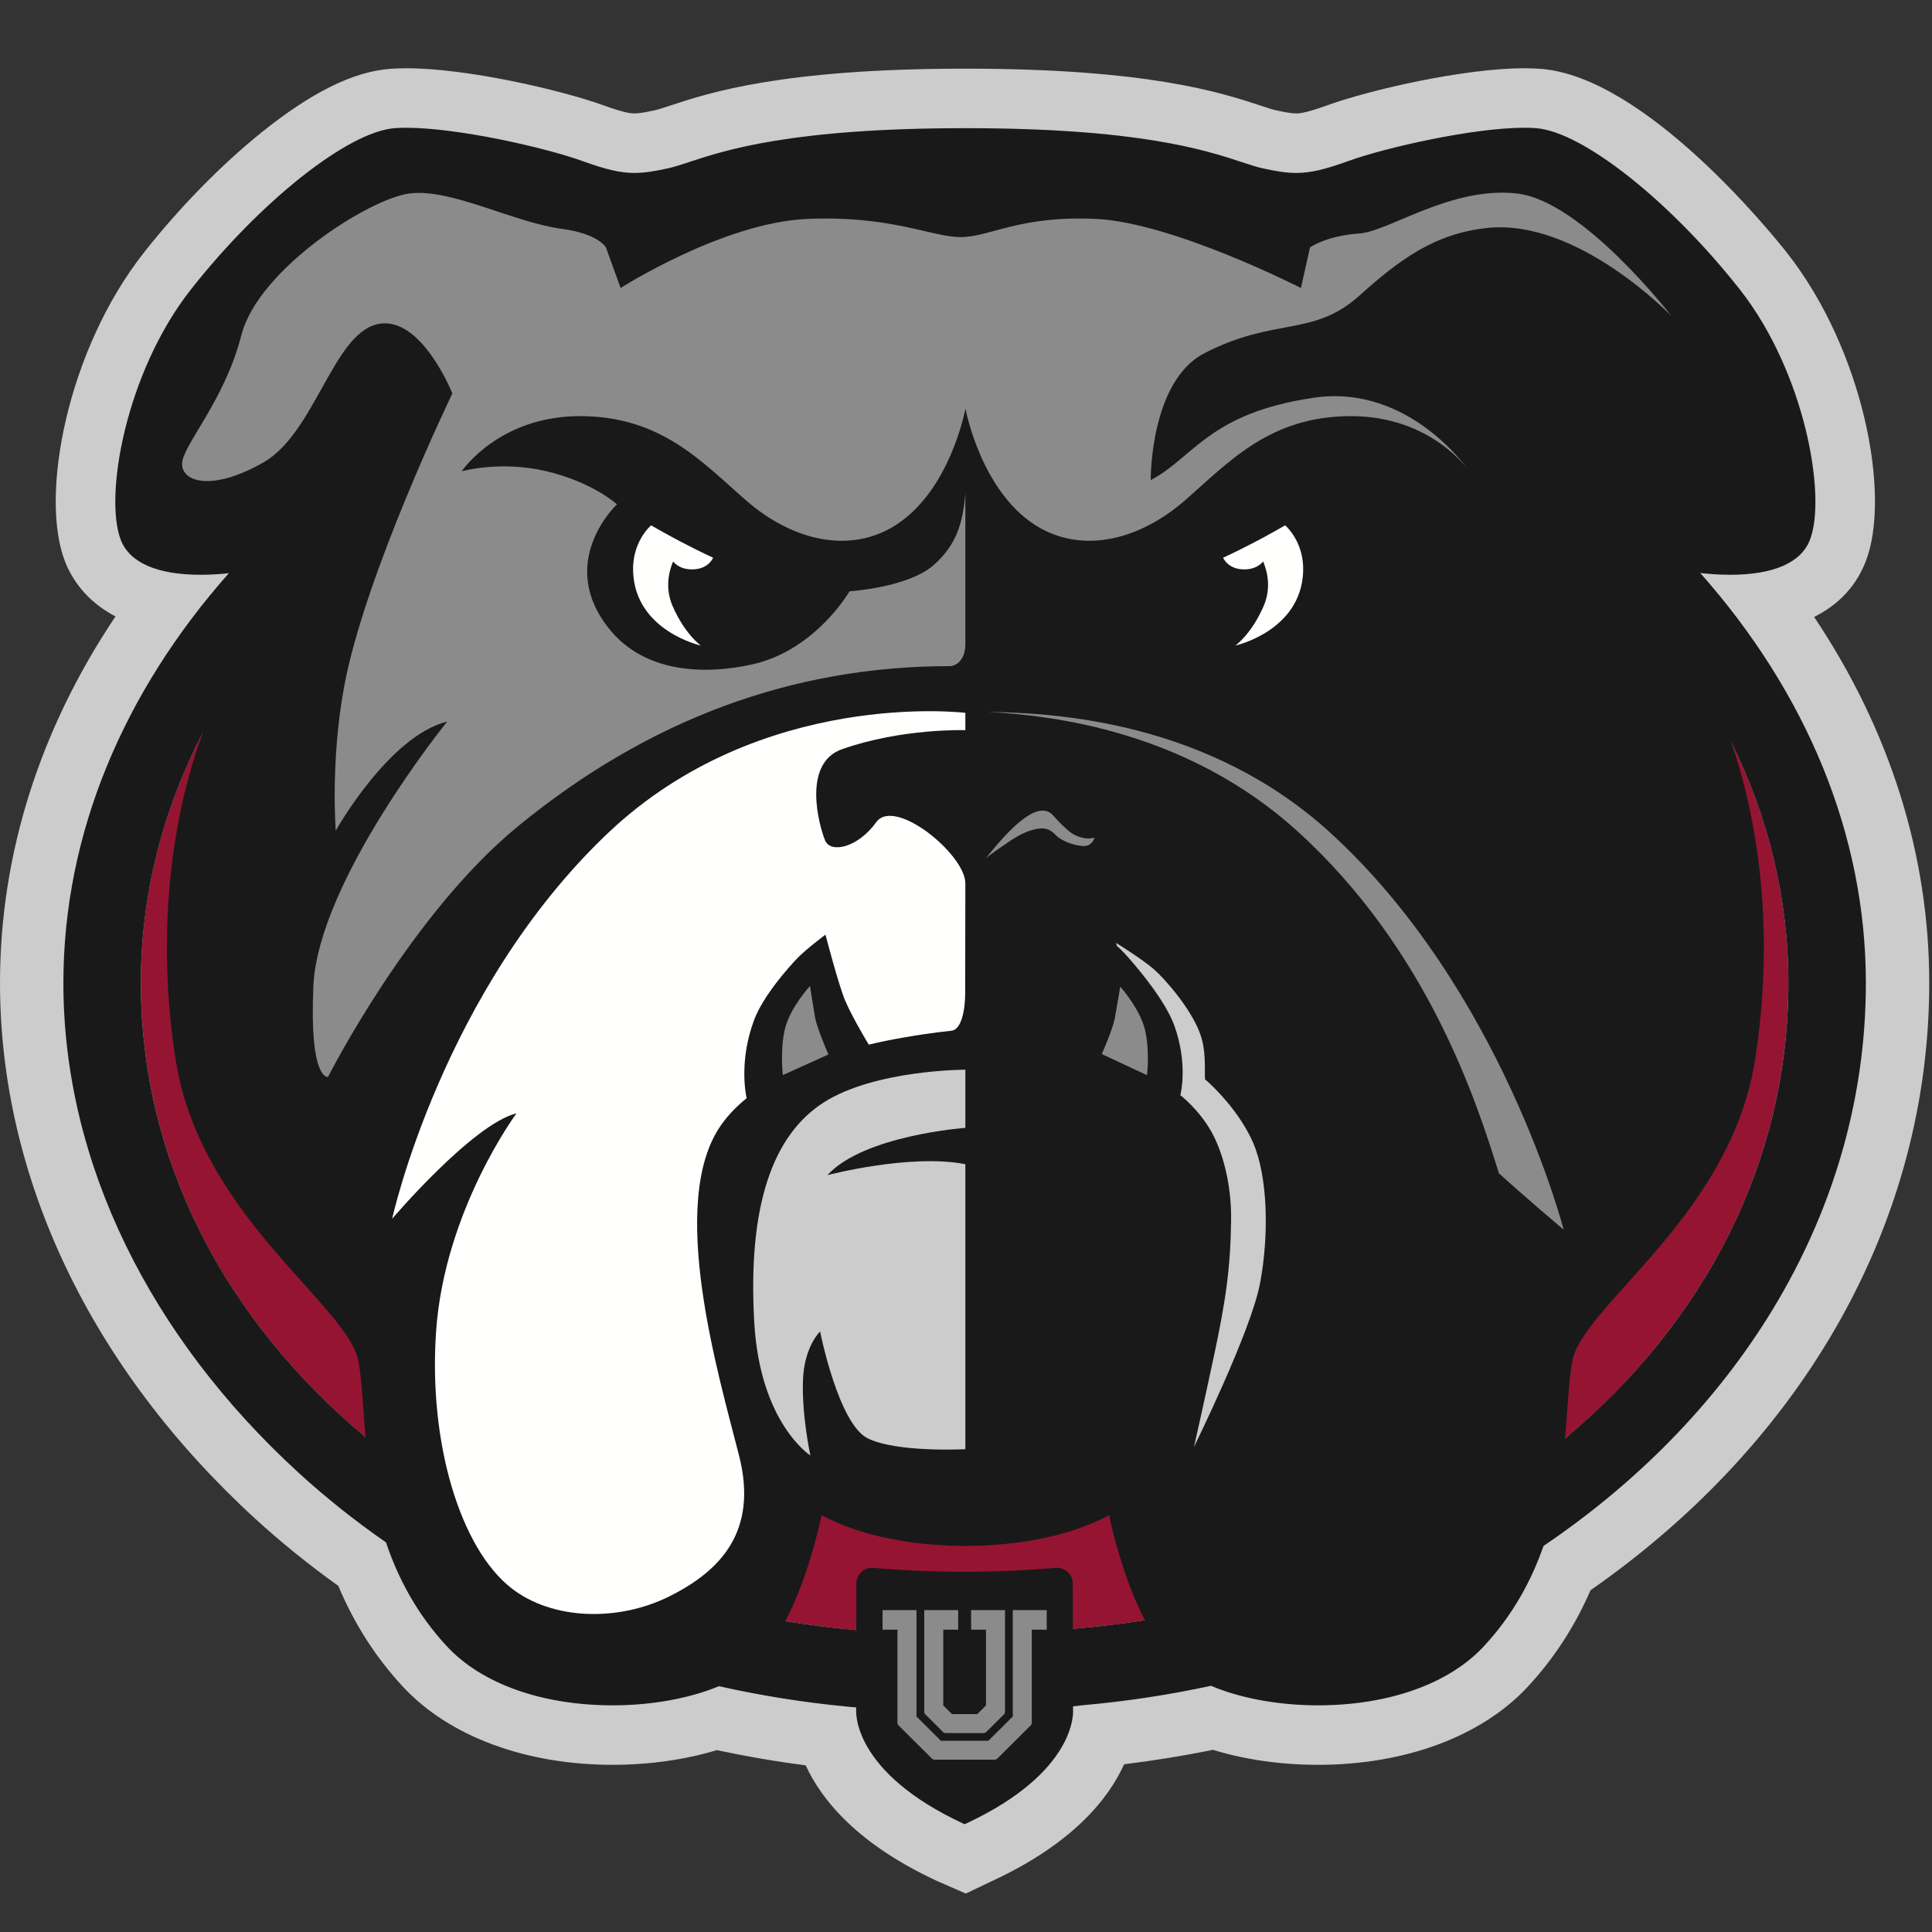 <?xml version="1.0" encoding="UTF-8"?>
<svg width="200px" height="200px" viewBox="0 0 200 200" version="1.1" xmlns="http://www.w3.org/2000/svg" xmlns:xlink="http://www.w3.org/1999/xlink">
    <rect x="0" y="0" width="200" height="200" fill="#333333" stroke="none"/>
    <!-- Generator: Sketch 51.3 (57544) - http://www.bohemiancoding.com/sketch -->
    <title>union-tn</title>
    <desc>Created with Sketch.</desc>
    <defs></defs>
    <g id="union-tn" stroke="none" stroke-width="1" fill="none" fill-rule="evenodd">
        <g id="union-tn_BGL" transform="translate(0, 0.995)">
            <g id="union-tn" transform="translate(0, 5.97)">
                <path d="M187.798,56.903 C190.03,55.786 192.015,54.007 193.122,51.198 C195.807,44.386 192.899,29.256 184.987,19.206 C183.521,17.343 170.352,0.989 159.496,0.162 C158.968,0.121 158.398,0.101 157.8,0.101 C151.496,0.101 141.76,2.36 137.44,3.922 C135.358,4.675 134.624,4.777 134.18,4.777 C133.737,4.777 133.112,4.678 132.021,4.437 C131.717,4.37 131.121,4.174 130.49,3.965 C126.439,2.63 118.898,0.143 99.939,0.142 C80.969,0.143 73.428,2.63 69.377,3.965 C68.745,4.173 68.149,4.37 67.846,4.437 C66.755,4.678 66.129,4.777 65.686,4.777 C65.242,4.777 64.509,4.675 62.427,3.923 C58.107,2.36 48.371,0.101 42.066,0.101 C41.469,0.101 40.898,0.121 40.369,0.162 C36.563,0.452 32.202,2.614 27.039,6.772 C22.863,10.135 18.545,14.551 14.88,19.206 C6.969,29.255 4.06,44.385 6.744,51.198 C7.404,52.873 8.845,55.227 11.956,56.848 C4.102,68.56 0,81.496 0,94.795 C0,114.938 9.375,134.625 26.398,150.231 C29.054,152.665 31.95,155.006 35.025,157.207 C36.663,161.129 38.915,164.641 41.737,167.671 C46.509,172.792 54.415,175.729 63.431,175.729 C67.208,175.729 70.955,175.195 74.206,174.207 C77.268,174.86 80.344,175.387 83.401,175.782 C85.078,179.411 88.796,183.935 96.934,187.72 L97.002,187.753 L97.072,187.783 L97.219,187.847 L99.979,189.055 L102.786,187.717 C111.009,183.886 114.72,179.31 116.37,175.669 C119.45,175.295 122.523,174.796 125.554,174.176 C128.829,175.185 132.613,175.73 136.433,175.73 C145.45,175.73 153.358,172.793 158.129,167.671 C160.84,164.761 163.027,161.401 164.647,157.661 C186.964,142.098 199.715,119.292 199.715,94.795 C199.715,81.514 195.628,68.599 187.798,56.903" id="Fill-1" fill="#CBCCCB"></path>
                <path d="M99.859,27.025 C52.358,27.025 14.582,57.368 14.582,94.795 C14.582,129.606 46.02,157.966 88.89,161.811 C88.89,161.811 92.713,162.202 99.821,162.156 C106.928,162.109 110.7,161.683 110.7,161.683 C154.033,158.183 185.133,129.867 185.133,94.795 C185.133,57.368 147.358,27.025 99.859,27.025" id="Fill-4" fill="#951432"></path>
                <path d="M162.006,141.947 C162.107,140.845 162.183,139.797 162.255,138.825 C162.393,136.91 162.513,135.255 162.76,133.948 C163.165,131.797 165.506,129.189 168.471,125.887 C173.383,120.414 180.112,112.919 181.693,102.696 C183.842,88.811 181.796,77.27 179.206,69.823 C183.034,77.551 185.133,85.976 185.133,94.795 C185.133,113.267 176.502,129.862 162.006,141.947 Z M111.064,161.65 L111.054,156.989 C111.052,155.984 110.228,155.242 109.222,155.339 C109.222,155.339 105.029,155.745 99.795,155.745 C94.649,155.745 90.483,155.34 90.483,155.34 C89.477,155.242 88.654,155.984 88.653,156.989 L88.645,161.787 C86.155,161.558 83.704,161.246 81.294,160.855 C83.538,156.576 84.716,151.49 85.052,149.878 C88.751,151.908 94.134,153.065 99.933,153.065 C105.733,153.065 111.115,151.908 114.814,149.878 C115.148,151.478 116.31,156.503 118.523,160.762 C116.082,161.141 113.594,161.437 111.064,161.65 Z M14.582,94.795 C14.582,85.592 16.871,76.82 21.021,68.819 C18.267,76.21 15.925,88.169 18.174,102.696 C19.755,112.919 26.483,120.414 31.396,125.887 C34.36,129.189 36.701,131.797 37.107,133.948 C37.353,135.255 37.473,136.91 37.612,138.825 C37.68,139.757 37.753,140.757 37.848,141.808 C23.315,129.69 14.582,113.139 14.582,94.795 Z M193.154,94.795 C193.154,79.362 186.945,64.695 176.01,52.352 C176.788,52.442 177.883,52.535 179.106,52.535 C179.106,52.535 179.106,52.535 179.107,52.535 C183.576,52.535 186.428,51.296 187.352,48.951 C189.123,44.458 186.86,31.582 180.106,23.002 C172.901,13.85 163.837,6.671 159.021,6.304 C158.651,6.275 158.24,6.261 157.8,6.261 C152.49,6.261 143.449,8.304 139.558,9.711 C137.088,10.605 135.631,10.938 134.18,10.938 C133.097,10.938 131.996,10.743 130.675,10.451 C130.065,10.316 129.391,10.094 128.539,9.813 C124.819,8.586 117.897,6.303 99.928,6.303 C81.97,6.303 75.047,8.586 71.328,9.813 C70.475,10.094 69.801,10.316 69.191,10.451 C67.871,10.743 66.769,10.938 65.686,10.938 C64.236,10.938 62.778,10.605 60.307,9.711 C56.417,8.304 47.376,6.261 42.066,6.261 C41.626,6.261 41.215,6.275 40.845,6.304 C36.03,6.671 26.966,13.85 19.761,23.002 C13.007,31.582 10.744,44.458 12.514,48.951 C13.438,51.296 16.289,52.535 20.76,52.535 C21.897,52.535 22.925,52.455 23.69,52.371 C12.765,64.71 6.562,79.369 6.562,94.795 C6.562,113.526 15.656,131.511 30.847,145.436 C33.694,148.045 36.74,150.469 39.957,152.701 C41.196,156.382 43.141,160.111 46.285,163.485 C49.888,167.353 56.139,169.571 63.437,169.571 C67.49,169.571 71.435,168.839 74.416,167.589 C78.745,168.559 83.175,169.27 87.679,169.7 C87.679,169.7 88.019,169.735 88.633,169.788 L88.633,170.016 C88.612,170.277 88.267,176.488 99.715,181.813 L99.862,181.877 L99.979,181.822 C111.443,176.488 111.104,170.278 111.084,170.035 L111.083,169.674 C111.699,169.608 112.042,169.564 112.042,169.564 C116.595,169.163 121.042,168.482 125.361,167.549 C128.353,168.823 132.335,169.571 136.429,169.571 C143.727,169.571 149.979,167.353 153.582,163.485 C156.62,160.224 158.542,156.631 159.785,153.069 C180.204,139.262 193.154,118.256 193.154,94.795 Z" id="Fill-5" fill="#1A1919"></path>
                <path d="M137.753,79.277 C125.128,67.731 109.334,66.828 102.237,66.732 C108.855,67.086 122.821,68.666 134.293,79.068 C147.899,91.407 152.938,107.331 155.165,114.492 C158.088,117.15 161.869,120.33 161.869,120.33 C161.869,120.33 155.477,95.489 137.753,79.277" id="Fill-6" fill="#8A8B8A"></path>
                <path d="M102.077,81.87 C104.592,78.666 107.432,75.853 108.945,77.372 C108.945,77.372 110.455,79.101 111.218,79.453 C111.85,79.748 112.465,79.957 113.307,79.748 C113.307,79.748 113.063,80.675 112.121,80.617 C111.218,80.564 109.922,80.142 109.282,79.471 C108.643,78.801 108.046,78.631 106.904,78.941 C105.609,79.295 104.597,80.071 103.656,80.707 C102.717,81.341 102.077,81.87 102.077,81.87" id="Fill-7" fill="#8A8B8A"></path>
                <path d="M85.758,102.194 C85.758,102.194 84.588,99.529 84.377,98.357 C84.185,97.28 83.851,95.102 83.851,95.102 C83.851,95.102 81.821,97.311 81.275,99.474 C80.73,101.635 81.039,104.327 81.039,104.327 L85.758,102.194" id="Fill-8" fill="#8A8B8A"></path>
                <path d="M114.054,102.151 C114.054,102.151 115.177,99.635 115.401,98.454 C115.606,97.369 115.966,95.174 115.966,95.174 C115.966,95.174 117.991,97.424 118.52,99.612 C119.049,101.797 118.739,104.34 118.739,104.34 L114.054,102.151" id="Fill-9" fill="#8A8B8A"></path>
                <path d="M157.01,13.062 C150.194,12.311 143.775,16.995 140.728,17.203 C137.288,17.438 135.613,18.644 135.613,18.644 L134.671,22.848 C134.671,22.848 121.419,16.075 113.467,15.698 C105.516,15.321 102.488,17.578 99.458,17.578 C96.429,17.578 92.265,15.322 83.556,15.698 C74.847,16.075 64.246,22.848 64.246,22.848 L62.724,18.644 C62.724,18.644 61.945,17.23 58.202,16.733 C53.121,16.057 46.733,12.52 42.399,13.062 C38.25,13.581 26.742,20.872 24.983,27.74 C23.218,34.629 18.848,39.178 18.848,41.06 C18.848,42.941 21.954,43.927 27.255,40.915 C32.555,37.902 34.448,27.74 38.992,26.612 C43.535,25.483 46.828,33.764 46.828,33.764 C46.828,33.764 37.778,52.511 35.631,64.082 C34.19,71.849 34.757,79.025 34.757,79.025 C34.757,79.025 40.235,69.236 46.293,67.73 C46.293,67.73 32.922,84.237 32.441,95.113 C32.007,104.919 33.956,104.523 33.956,104.523 C33.956,104.523 42.448,87.713 53.644,78.552 C67.156,67.494 82.04,61.993 98.321,61.993 C98.985,61.993 99.933,61.337 99.933,59.735 C99.933,55.014 99.933,46.133 99.933,44.113 C99.673,47.181 99.024,49.429 96.665,51.521 C94.033,53.856 87.947,54.246 87.947,54.246 C87.947,54.246 84.419,60.372 77.849,61.818 C72.682,62.959 66.675,62.59 63.106,58.187 C57.468,51.229 63.867,45.241 63.867,45.241 C63.867,45.241 61.38,42.962 56.596,41.822 C51.813,40.682 47.794,41.822 47.794,41.822 C47.794,41.822 51.621,36.113 60.041,36.113 C68.461,36.113 72.67,40.868 77.263,44.863 C81.855,48.858 87.553,50.306 92.188,47.715 C98.311,44.291 99.945,35.326 99.945,35.326 C99.945,35.326 101.583,44.291 107.706,47.715 C112.341,50.306 118.039,48.858 122.631,44.863 C127.225,40.868 131.433,36.113 139.853,36.113 C148.274,36.113 152.099,41.822 152.099,41.822 C152.099,41.822 145.972,32.742 135.998,34.208 C125.097,35.812 123.543,40.44 119.121,42.735 C119.121,42.735 119.024,32.506 124.699,29.589 C132.019,25.827 135.921,27.946 140.706,23.653 C144.885,19.904 148.512,17.203 153.985,16.631 C163.355,15.651 173.022,25.751 173.022,25.751 C173.022,25.751 163.825,13.814 157.01,13.062" id="Fill-10" fill="#8A8B8A"></path>
                <path d="M99.933,103.769 L99.933,109.79 C99.933,109.79 89.437,110.546 85.651,114.685 C85.651,114.685 94.254,112.427 99.933,113.555 L99.933,143.055 C99.933,143.055 92.846,143.431 89.817,141.927 C86.787,140.421 84.894,130.868 84.894,130.868 C84.894,130.868 83.258,132.41 83.125,135.877 C82.983,139.546 83.891,143.703 83.891,143.703 C83.891,143.703 78.679,140.39 78.08,129.928 C77.391,117.897 79.972,110.543 85.274,107.157 C90.575,103.769 99.933,103.769 99.933,103.769" id="Fill-11" fill="#CBCCCB"></path>
                <path d="M129.71,111.301 C128.35,108.185 125.638,105.497 124.743,104.771 C124.68,103.431 124.877,101.796 124.216,99.994 C123.277,97.435 120.563,94.329 119.44,93.364 C118.169,92.27 115.528,90.638 115.528,90.638 C115.528,90.638 115.613,90.847 115.613,90.954 C116.123,91.37 116.65,91.984 117.023,92.41 C117.872,93.38 120.623,96.618 121.556,99.18 C122.993,103.129 122.228,106.256 122.19,106.407 C122.19,106.407 124.112,107.88 125.419,110.219 C126.452,112.067 127.496,115.354 127.443,119.376 C127.379,124.264 126.91,127.598 125.644,133.518 C124.542,138.667 123.604,142.807 123.604,142.807 C123.604,142.807 129.494,130.875 130.439,125.886 C131.382,120.896 131.255,114.841 129.71,111.301" id="Fill-12" fill="#CBCCCB"></path>
                <path d="M87.167,70.592 C93.361,68.406 99.933,68.62 99.933,68.62 L99.933,66.828 C99.933,66.828 78.784,64.24 62.934,79.277 C45.769,95.561 40.595,119.201 40.595,119.201 C40.595,119.201 48.925,109.415 53.469,108.286 C53.469,108.286 45.991,118.354 45.139,130.916 C44.352,142.532 47.695,153.358 52.948,157.45 C57.183,160.75 63.975,160.934 69.277,158.297 C74.578,155.662 78.491,151.563 76.518,143.76 C74.436,135.527 68.999,117.462 74.672,109.463 C75.391,108.449 76.28,107.539 77.29,106.72 C77.14,106.028 76.56,102.722 78.039,98.69 C78.977,96.13 81.674,93.122 82.572,92.197 C83.471,91.273 85.45,89.79 85.45,89.79 C85.45,89.79 86.8,94.954 87.461,96.543 C88.088,98.048 89.417,100.317 89.931,101.175 C91.173,100.881 92.375,100.64 93.487,100.448 C96.855,99.867 97.893,99.818 98.527,99.732 C99.52,99.598 99.912,97.613 99.915,95.859 C99.921,91.052 99.933,84.613 99.933,84.484 C99.933,81.474 92.604,75.512 90.71,78.146 C88.817,80.78 85.98,81.422 85.41,80.027 C84.805,78.549 82.991,72.065 87.167,70.592" id="Fill-13" fill="#FFFFFE"></path>
                <path d="M71.969,51.963 C73.387,51.822 73.8,50.82 73.821,50.768 C72.653,50.229 71.537,49.672 70.499,49.127 C70.459,49.105 70.42,49.085 70.38,49.064 C70.055,48.893 69.737,48.722 69.43,48.555 C68.7,48.159 68.016,47.774 67.401,47.417 C67.254,47.545 65.418,49.199 65.54,52.233 C65.782,58.362 72.556,59.865 72.556,59.865 C72.556,59.865 70.92,58.722 69.644,55.812 C68.865,54.035 69.174,52.375 69.675,51.162 C70.143,51.71 70.921,52.065 71.969,51.963" id="Fill-14" fill="#FFFFFE"></path>
                <path d="M133.039,47.417 C132.423,47.774 131.739,48.159 131.01,48.555 C130.706,48.721 130.39,48.89 130.07,49.058 C130.024,49.083 129.979,49.107 129.933,49.13 C128.898,49.675 127.783,50.231 126.618,50.768 C126.64,50.82 127.055,51.822 128.471,51.963 C129.517,52.064 130.296,51.71 130.764,51.162 C131.266,52.375 131.575,54.035 130.796,55.812 C129.52,58.722 127.883,59.865 127.883,59.865 C127.883,59.865 134.658,58.362 134.901,52.233 C135.021,49.199 133.187,47.545 133.039,47.417" id="Fill-15" fill="#FFFFFE"></path>
                <path d="M105.094,159.959 L105.094,170.829 L102.42,173.486 L97.299,173.486 L94.625,170.829 L94.625,159.959 L91.611,159.959 L91.611,161.492 L93.153,161.492 L93.153,171.432 L96.69,174.947 L103.027,174.947 L106.562,171.432 L106.562,161.492 L108.105,161.492 L108.105,159.959 L105.094,159.959 Z M101.88,172.193 L103.791,170.291 C103.791,169.783 103.791,159.959 103.791,159.959 L100.778,159.959 L100.778,161.492 L102.319,161.492 L102.319,169.686 L101.273,170.73 L98.446,170.73 L97.396,169.686 L97.396,161.492 L98.94,161.492 L98.94,159.959 L95.927,159.959 C95.927,159.959 95.927,169.783 95.927,170.291 L97.837,172.193 L101.88,172.193 Z" id="Fill-16" fill="#8A8B8A"></path>
                <path d="M104.844,159.71 L108.355,159.71 L108.355,161.741 L106.812,161.741 L106.812,171.432 L106.739,171.608 L103.204,175.123 L103.027,175.196 L96.69,175.196 L96.514,175.123 L92.977,171.608 L92.903,171.432 L92.903,161.741 L91.361,161.741 L91.361,159.71 L94.875,159.71 L94.875,170.726 L97.402,173.237 L102.317,173.237 L104.844,170.726 L104.844,159.71 Z M105.344,170.829 L105.271,171.005 L102.597,173.662 L102.42,173.735 L97.299,173.735 L97.122,173.662 L94.449,171.005 L94.375,170.829 L94.375,160.208 L91.861,160.208 L91.861,161.244 L93.403,161.244 L93.403,171.329 L96.794,174.698 L102.923,174.698 L106.312,171.329 L106.312,161.244 L107.855,161.244 L107.855,160.208 L105.344,160.208 L105.344,170.829 Z M100.528,161.741 L100.528,159.71 L104.041,159.71 L104.041,170.291 L103.968,170.467 L102.057,172.369 L101.88,172.442 L97.837,172.442 L97.66,172.369 L95.75,170.467 L95.677,170.291 L95.677,159.71 L99.19,159.71 L99.19,161.741 L97.646,161.741 L97.646,169.583 L98.549,170.481 L101.169,170.481 L102.069,169.583 L102.069,161.741 L100.528,161.741 Z M103.541,170.188 L103.541,160.208 L101.028,160.208 L101.028,161.244 L102.569,161.244 L102.569,169.686 L102.496,169.861 L101.45,170.905 L101.273,170.979 L98.446,170.979 L98.269,170.906 L97.219,169.862 L97.146,169.686 L97.146,161.244 L98.69,161.244 L98.69,160.208 L96.177,160.208 L96.177,170.188 L97.94,171.945 L101.776,171.945 L103.541,170.188 Z" id="Stroke-17" fill="#8A8B8A" fill-rule="nonzero"></path>
            </g>
        </g>
    </g>
</svg>
